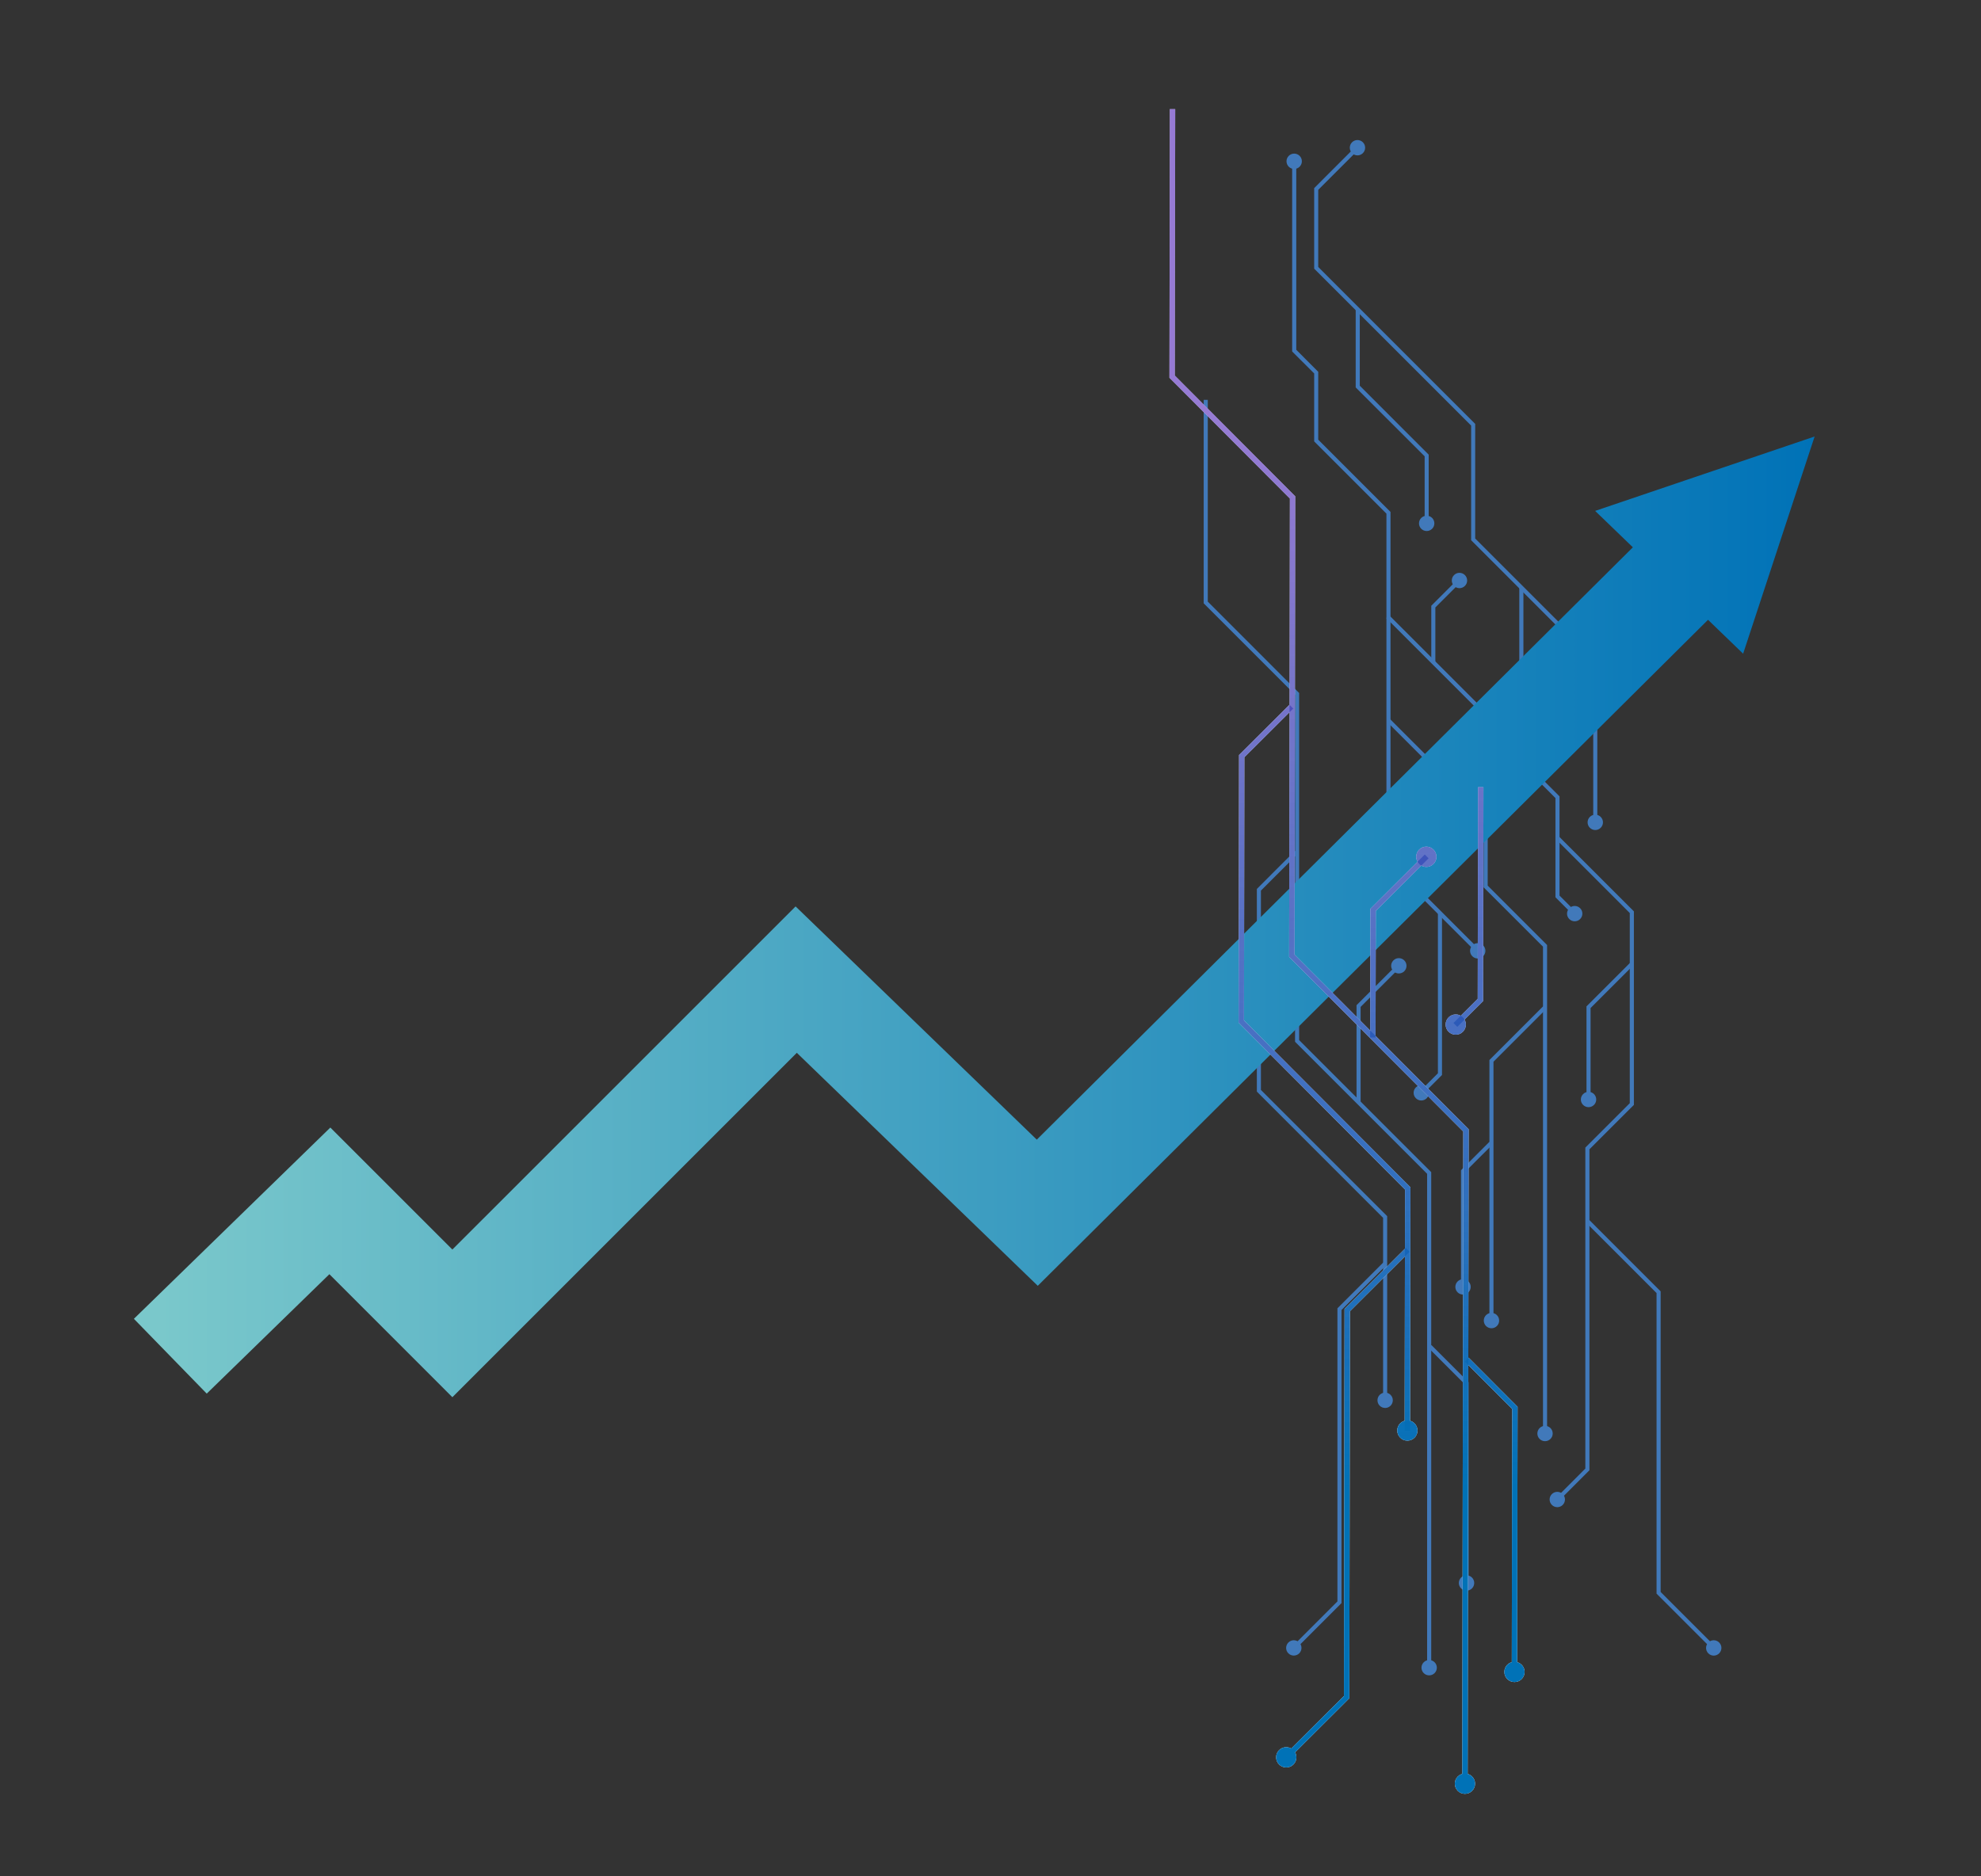 <svg width="95" height="90" viewBox="0 0 95 90" fill="none" xmlns="http://www.w3.org/2000/svg">
<rect x="0" y="0" width="95" height="90" fill="#333333" stroke="none"/>
<path d="M61.966 16.858V7.718H62.163V16.778L63.217 17.833V21.09L66.683 24.555V41.285L70.947 45.55L70.809 45.688L66.487 41.366V24.637L63.022 21.172V17.913L61.966 16.858Z" fill="#4179BA"/>
<path d="M71.126 45.347C71.27 45.49 71.27 45.723 71.126 45.867C70.982 46.011 70.748 46.011 70.606 45.867C70.462 45.723 70.462 45.49 70.606 45.347C70.748 45.203 70.982 45.203 71.126 45.347Z" fill="#4179BA"/>
<path d="M62.432 7.735C62.432 7.533 62.267 7.368 62.063 7.368C61.861 7.368 61.695 7.533 61.695 7.735C61.695 7.939 61.859 8.104 62.063 8.104C62.267 8.104 62.432 7.939 62.432 7.735Z" fill="#4179BA"/>
<path d="M57.724 28.939V19.179H57.92V28.857L62.301 33.239V49.889L68.635 56.222V80.011H68.438V56.302L62.105 49.969V33.32L57.724 28.939Z" fill="#4179BA"/>
<path d="M68.168 79.992C68.168 80.196 68.332 80.36 68.536 80.36C68.739 80.36 68.905 80.196 68.905 79.992C68.905 79.789 68.74 79.624 68.536 79.624C68.334 79.624 68.168 79.789 68.168 79.992Z" fill="#4179BA"/>
<path d="M66.478 29.646L66.617 29.509L71.343 34.234V42.48L74.191 45.328V68.779H73.995V45.408L71.147 42.561V34.316L66.478 29.646Z" fill="#4179BA"/>
<path d="M73.725 68.76C73.725 68.962 73.889 69.128 74.093 69.128C74.296 69.128 74.461 68.963 74.461 68.76C74.461 68.556 74.297 68.391 74.093 68.391C73.889 68.392 73.725 68.557 73.725 68.76Z" fill="#4179BA"/>
<path d="M66.526 34.633L66.664 34.495L68.635 36.465V39.622H68.439V36.547L66.526 34.633Z" fill="#4179BA"/>
<path d="M68.168 39.604C68.168 39.806 68.333 39.972 68.537 39.972C68.74 39.972 68.905 39.808 68.905 39.604C68.905 39.4 68.741 39.235 68.537 39.235C68.334 39.235 68.168 39.4 68.168 39.604Z" fill="#4179BA"/>
<path d="M65.053 52.891V48.215L67.025 46.243L67.164 46.381L65.249 48.297V52.891H65.053Z" fill="#4179BA"/>
<path d="M67.342 46.586C67.486 46.443 67.486 46.209 67.342 46.066C67.198 45.922 66.965 45.922 66.822 46.066C66.678 46.209 66.678 46.443 66.822 46.586C66.965 46.729 67.198 46.729 67.342 46.586Z" fill="#4179BA"/>
<path d="M60.273 52.359V42.639L62.101 40.81L62.24 40.949L60.468 42.719V52.279L66.523 58.333V67.185H66.327V58.415L60.273 52.359Z" fill="#4179BA"/>
<path d="M66.057 67.166C66.057 67.369 66.221 67.534 66.425 67.534C66.629 67.534 66.793 67.37 66.793 67.166C66.793 66.962 66.629 66.798 66.425 66.798C66.222 66.799 66.057 66.963 66.057 67.166Z" fill="#4179BA"/>
<path d="M71.426 63.361V50.845L74.003 48.266L74.141 48.405L71.621 50.926V63.361H71.426Z" fill="#4179BA"/>
<path d="M71.156 63.343C71.156 63.546 71.32 63.711 71.524 63.711C71.727 63.711 71.893 63.547 71.893 63.343C71.893 63.139 71.728 62.974 71.524 62.974C71.32 62.974 71.156 63.139 71.156 63.343Z" fill="#4179BA"/>
<path d="M68.507 64.657L68.646 64.518L70.427 66.299V75.948H70.231V66.381L68.507 64.657Z" fill="#4179BA"/>
<path d="M69.96 75.929C69.96 76.133 70.125 76.297 70.329 76.297C70.533 76.297 70.697 76.133 70.697 75.929C70.697 75.725 70.533 75.561 70.329 75.561C70.125 75.561 69.96 75.726 69.96 75.929Z" fill="#4179BA"/>
<path d="M61.963 78.987L64.137 76.814V62.754L66.356 60.535L66.494 60.673L64.332 62.836V76.895L62.101 79.126L61.963 78.987Z" fill="#4179BA"/>
<path d="M61.785 78.784C61.641 78.928 61.641 79.162 61.785 79.304C61.929 79.447 62.162 79.447 62.305 79.304C62.449 79.16 62.449 78.927 62.305 78.784C62.162 78.64 61.929 78.64 61.785 78.784Z" fill="#4179BA"/>
<path d="M63.022 12.887V9.024L65.042 7.002L65.181 7.141L63.217 9.106V12.805L70.744 20.333V25.83L76.6 31.686V39.462H76.404V31.768L70.549 25.911V20.414L63.022 12.887Z" fill="#4179BA"/>
<path d="M76.871 39.444C76.871 39.647 76.707 39.813 76.503 39.813C76.299 39.813 76.134 39.647 76.134 39.444C76.134 39.242 76.299 39.076 76.503 39.076C76.705 39.076 76.871 39.24 76.871 39.444Z" fill="#4179BA"/>
<path d="M65.358 7.345C65.502 7.201 65.502 6.968 65.358 6.825C65.214 6.681 64.981 6.681 64.838 6.825C64.694 6.968 64.694 7.201 64.838 7.345C64.982 7.489 65.215 7.489 65.358 7.345Z" fill="#4179BA"/>
<path d="M65.013 18.583V14.837H65.209V18.501L68.514 21.808V25.122H68.32V21.888L65.013 18.583Z" fill="#4179BA"/>
<path d="M68.049 25.104C68.049 25.307 68.214 25.471 68.418 25.471C68.62 25.471 68.786 25.307 68.786 25.104C68.786 24.9 68.622 24.736 68.418 24.736C68.214 24.736 68.049 24.9 68.049 25.104Z" fill="#4179BA"/>
<path d="M72.859 36.547V28.18H73.056V36.465L74.788 38.198V42.958L75.598 43.767L75.46 43.906L74.593 43.038V38.279L72.859 36.547Z" fill="#4179BA"/>
<path d="M75.256 44.083C75.4 44.227 75.633 44.227 75.776 44.083C75.92 43.939 75.92 43.706 75.776 43.563C75.632 43.419 75.4 43.419 75.256 43.563C75.112 43.707 75.112 43.939 75.256 44.083Z" fill="#4179BA"/>
<path d="M68.638 31.765V29.056L69.932 27.762L70.071 27.9L68.833 29.137V31.765H68.638Z" fill="#4179BA"/>
<path d="M70.25 28.104C70.394 27.961 70.394 27.728 70.25 27.584C70.106 27.44 69.872 27.44 69.73 27.584C69.586 27.727 69.586 27.961 69.73 28.104C69.872 28.248 70.106 28.248 70.25 28.104Z" fill="#4179BA"/>
<path d="M74.6 71.869L76.026 70.441V55.045L78.157 52.915V43.795L74.642 40.279L74.779 40.141L78.354 43.714V52.997L76.222 55.127V70.522L74.739 72.006L74.6 71.869Z" fill="#4179BA"/>
<path d="M74.421 71.665C74.277 71.808 74.277 72.041 74.421 72.185C74.565 72.329 74.798 72.329 74.941 72.185C75.085 72.041 75.085 71.808 74.941 71.665C74.798 71.522 74.565 71.522 74.421 71.665Z" fill="#4179BA"/>
<path d="M68.076 52.361L68.956 51.481V43.795H69.152V51.563L68.215 52.499L68.076 52.361Z" fill="#4179BA"/>
<path d="M67.899 52.157C67.755 52.301 67.755 52.534 67.899 52.678C68.043 52.822 68.275 52.822 68.419 52.678C68.563 52.534 68.563 52.301 68.419 52.157C68.275 52.014 68.043 52.014 67.899 52.157Z" fill="#4179BA"/>
<path d="M76.081 52.757V48.271L78.18 46.173L78.318 46.312L76.277 48.351V52.757H76.081Z" fill="#4179BA"/>
<path d="M75.811 52.739C75.811 52.942 75.976 53.106 76.18 53.106C76.383 53.106 76.548 52.942 76.548 52.739C76.548 52.535 76.384 52.371 76.18 52.371C75.976 52.371 75.811 52.537 75.811 52.739Z" fill="#4179BA"/>
<path d="M70.062 61.746V56.133L71.424 54.771L71.562 54.91L70.257 56.214V61.746H70.062Z" fill="#4179BA"/>
<path d="M69.792 61.727C69.792 61.93 69.956 62.095 70.16 62.095C70.363 62.095 70.529 61.93 70.529 61.727C70.529 61.523 70.364 61.358 70.16 61.358C69.956 61.359 69.792 61.524 69.792 61.727Z" fill="#4179BA"/>
<path d="M76.073 58.654L76.212 58.514L79.637 61.941V76.36L82.264 78.988L82.127 79.126L79.441 76.441V62.022L76.073 58.654Z" fill="#4179BA"/>
<path d="M81.923 79.305C82.067 79.449 82.299 79.449 82.443 79.305C82.587 79.16 82.587 78.927 82.443 78.784C82.299 78.64 82.067 78.64 81.923 78.784C81.779 78.928 81.779 79.16 81.923 79.305Z" fill="#4179BA"/>
<path d="M87.021 20.937L76.496 24.506L78.305 26.252L49.72 54.664L38.153 43.477L21.694 59.935L15.842 54.084L6.421 63.258L9.914 66.846L15.796 61.118L21.694 67.018L38.212 50.499L49.767 61.675L81.909 29.729L83.593 31.355L87.021 20.937Z" fill="url(#paint0_linear)"/>
<path d="M56.081 18.12L56.1 5.233H56.358L56.338 18.013L62.115 23.807L62.081 45.792L70.431 54.168L70.381 85.58H70.124L70.172 54.275L61.822 45.899L61.857 23.914L56.081 18.12Z" fill="white"/>
<path d="M69.767 85.555C69.767 85.824 69.983 86.042 70.251 86.042C70.52 86.042 70.738 85.825 70.738 85.556C70.738 85.288 70.521 85.07 70.252 85.07C69.985 85.07 69.767 85.287 69.767 85.555Z" fill="white"/>
<path d="M65.707 49.763L65.718 43.589L68.326 40.988L68.508 41.17L65.977 43.696L65.966 49.763H65.707Z" fill="white"/>
<path d="M68.743 41.441C68.933 41.252 68.933 40.944 68.744 40.754C68.554 40.564 68.247 40.562 68.057 40.752C67.867 40.941 67.867 41.249 68.056 41.439C68.246 41.631 68.553 41.631 68.743 41.441Z" fill="white"/>
<path d="M59.398 49.05L59.418 36.215L61.836 33.805L62.018 33.987L59.675 36.322L59.656 48.944L67.639 56.951L67.621 68.639H67.362L67.38 57.058L59.398 49.05Z" fill="white"/>
<path d="M67.005 68.615C67.005 68.883 67.222 69.101 67.49 69.102C67.759 69.102 67.977 68.886 67.977 68.618C67.977 68.349 67.76 68.132 67.491 68.131C67.223 68.13 67.005 68.346 67.005 68.615Z" fill="white"/>
<path d="M70.245 65.306L70.428 65.122L72.776 67.478L72.756 80.219H72.499L72.518 67.585L70.245 65.306Z" fill="white"/>
<path d="M72.142 80.194C72.142 80.463 72.358 80.68 72.626 80.681C72.894 80.681 73.112 80.465 73.113 80.197C73.114 79.929 72.896 79.711 72.627 79.71C72.36 79.709 72.142 79.925 72.142 80.194Z" fill="white"/>
<path d="M61.575 84.216L64.45 81.35L64.479 62.785L67.414 59.859L67.596 60.041L64.737 62.893L64.707 81.459L61.758 84.4L61.575 84.216Z" fill="white"/>
<path d="M61.34 83.947C61.15 84.137 61.15 84.444 61.339 84.634C61.529 84.824 61.836 84.824 62.026 84.636C62.216 84.446 62.217 84.138 62.028 83.948C61.837 83.757 61.53 83.757 61.34 83.947Z" fill="white"/>
<path d="M69.703 49.069L70.865 47.909L70.88 37.76H71.139L71.124 48.017L69.885 49.253L69.703 49.069Z" fill="white"/>
<path d="M69.468 48.799C69.278 48.989 69.278 49.296 69.467 49.487C69.657 49.677 69.964 49.678 70.154 49.488C70.344 49.298 70.345 48.99 70.155 48.8C69.966 48.61 69.658 48.61 69.468 48.799Z" fill="white"/>
<g opacity="0.56">
<g opacity="0.56">
<g opacity="0.56">
<path opacity="0.56" d="M56.081 18.12L56.1 5.233H56.358L56.338 18.013L62.115 23.807L62.081 45.792L70.431 54.168L70.381 85.58H70.124L70.172 54.275L61.822 45.899L61.857 23.914L56.081 18.12Z" fill="url(#paint1_linear)"/>
</g>
<g opacity="0.56">
<path opacity="0.56" d="M69.767 85.555C69.767 85.824 69.983 86.042 70.251 86.042C70.52 86.042 70.738 85.825 70.738 85.556C70.738 85.288 70.521 85.07 70.252 85.07C69.985 85.07 69.767 85.287 69.767 85.555Z" fill="url(#paint2_linear)"/>
</g>
</g>
<g opacity="0.56">
<g opacity="0.56">
<path opacity="0.56" d="M65.707 49.763L65.718 43.589L68.326 40.988L68.508 41.17L65.977 43.696L65.966 49.763H65.707Z" fill="url(#paint3_linear)"/>
</g>
<g opacity="0.56">
<path opacity="0.56" d="M68.743 41.441C68.933 41.252 68.933 40.944 68.744 40.754C68.554 40.564 68.247 40.562 68.057 40.752C67.867 40.941 67.867 41.249 68.056 41.439C68.246 41.631 68.553 41.631 68.743 41.441Z" fill="url(#paint4_linear)"/>
</g>
</g>
<g opacity="0.56">
<g opacity="0.56">
<path opacity="0.56" d="M59.398 49.05L59.418 36.215L61.836 33.805L62.018 33.987L59.675 36.322L59.656 48.944L67.639 56.951L67.621 68.639H67.362L67.38 57.058L59.398 49.05Z" fill="url(#paint5_linear)"/>
</g>
<g opacity="0.56">
<path opacity="0.56" d="M67.005 68.615C67.005 68.883 67.222 69.101 67.49 69.102C67.759 69.102 67.977 68.886 67.977 68.618C67.977 68.349 67.76 68.132 67.491 68.131C67.223 68.13 67.005 68.346 67.005 68.615Z" fill="url(#paint6_linear)"/>
</g>
</g>
<g opacity="0.56">
<g opacity="0.56">
<path opacity="0.56" d="M70.245 65.306L70.428 65.122L72.776 67.478L72.756 80.219H72.499L72.518 67.585L70.245 65.306Z" fill="url(#paint7_linear)"/>
</g>
<g opacity="0.56">
<path opacity="0.56" d="M72.142 80.194C72.142 80.463 72.358 80.68 72.626 80.681C72.894 80.681 73.112 80.465 73.113 80.197C73.114 79.929 72.896 79.711 72.627 79.71C72.36 79.709 72.142 79.925 72.142 80.194Z" fill="url(#paint8_linear)"/>
</g>
</g>
<g opacity="0.56">
<g opacity="0.56">
<path opacity="0.56" d="M61.575 84.216L64.45 81.35L64.479 62.785L67.414 59.859L67.596 60.041L64.737 62.893L64.707 81.459L61.758 84.4L61.575 84.216Z" fill="url(#paint9_linear)"/>
</g>
<g opacity="0.56">
<path opacity="0.56" d="M61.34 83.947C61.15 84.137 61.15 84.444 61.339 84.634C61.529 84.824 61.836 84.824 62.026 84.636C62.216 84.446 62.217 84.138 62.028 83.948C61.837 83.757 61.53 83.757 61.34 83.947Z" fill="url(#paint10_linear)"/>
</g>
</g>
<g opacity="0.56">
<g opacity="0.56">
<path opacity="0.56" d="M69.703 49.069L70.865 47.909L70.88 37.76H71.139L71.124 48.017L69.885 49.253L69.703 49.069Z" fill="url(#paint11_linear)"/>
</g>
<g opacity="0.56">
<path opacity="0.56" d="M69.468 48.799C69.278 48.989 69.278 49.296 69.467 49.487C69.657 49.677 69.964 49.678 70.154 49.488C70.344 49.298 70.345 48.99 70.155 48.8C69.966 48.61 69.658 48.61 69.468 48.799Z" fill="url(#paint12_linear)"/>
</g>
</g>
</g>
<path d="M56.081 18.12L56.1 5.233H56.358L56.338 18.013L62.115 23.807L62.081 45.792L70.431 54.168L70.381 85.58H70.124L70.172 54.275L61.822 45.899L61.857 23.914L56.081 18.12Z" fill="url(#paint13_linear)"/>
<path d="M69.767 85.555C69.767 85.824 69.983 86.042 70.251 86.042C70.52 86.042 70.738 85.825 70.738 85.556C70.738 85.288 70.521 85.07 70.252 85.07C69.985 85.07 69.767 85.287 69.767 85.555Z" fill="url(#paint14_linear)"/>
<path d="M65.707 49.763L65.718 43.589L68.326 40.988L68.508 41.17L65.977 43.696L65.966 49.763H65.707Z" fill="url(#paint15_linear)"/>
<path d="M68.743 41.441C68.933 41.252 68.933 40.944 68.744 40.754C68.554 40.564 68.247 40.562 68.057 40.752C67.867 40.941 67.867 41.249 68.056 41.439C68.246 41.631 68.553 41.631 68.743 41.441Z" fill="url(#paint16_linear)"/>
<path d="M59.398 49.05L59.418 36.215L61.836 33.805L62.018 33.987L59.675 36.322L59.656 48.944L67.639 56.951L67.621 68.639H67.362L67.38 57.058L59.398 49.05Z" fill="url(#paint17_linear)"/>
<path d="M67.005 68.615C67.005 68.883 67.222 69.101 67.49 69.102C67.759 69.102 67.977 68.886 67.977 68.618C67.977 68.349 67.76 68.132 67.491 68.131C67.223 68.13 67.005 68.346 67.005 68.615Z" fill="url(#paint18_linear)"/>
<path d="M70.245 65.306L70.428 65.122L72.776 67.478L72.756 80.219H72.499L72.518 67.585L70.245 65.306Z" fill="url(#paint19_linear)"/>
<path d="M72.142 80.194C72.142 80.463 72.358 80.68 72.626 80.681C72.894 80.681 73.112 80.465 73.113 80.197C73.114 79.929 72.896 79.711 72.627 79.71C72.36 79.709 72.142 79.925 72.142 80.194Z" fill="url(#paint20_linear)"/>
<path d="M61.575 84.216L64.45 81.35L64.479 62.785L67.414 59.859L67.596 60.041L64.737 62.893L64.707 81.459L61.758 84.4L61.575 84.216Z" fill="url(#paint21_linear)"/>
<path d="M61.34 83.947C61.15 84.137 61.15 84.444 61.339 84.634C61.529 84.824 61.836 84.824 62.026 84.636C62.216 84.446 62.217 84.138 62.028 83.948C61.837 83.757 61.53 83.757 61.34 83.947Z" fill="url(#paint22_linear)"/>
<path d="M69.703 49.069L70.865 47.909L70.88 37.76H71.139L71.124 48.017L69.885 49.253L69.703 49.069Z" fill="url(#paint23_linear)"/>
<path d="M69.468 48.799C69.278 48.989 69.278 49.296 69.467 49.487C69.657 49.677 69.964 49.678 70.154 49.488C70.344 49.298 70.345 48.99 70.155 48.8C69.966 48.61 69.658 48.61 69.468 48.799Z" fill="url(#paint24_linear)"/>
<defs>
<linearGradient id="paint0_linear" x1="6.42" y1="43.977" x2="87.021" y2="43.977" gradientUnits="userSpaceOnUse">
<stop offset="0.015" stop-color="#7AC8CB"/>
<stop offset="1" stop-color="#0072B7"/>
</linearGradient>
<linearGradient id="paint1_linear" x1="63.216" y1="14.571" x2="63.325" y2="75.135" gradientUnits="userSpaceOnUse">
<stop stop-color="#7C18FF"/>
<stop offset="0.327" stop-color="#895AB2"/>
<stop offset="1" stop-color="#0072B7"/>
</linearGradient>
<linearGradient id="paint2_linear" x1="70.125" y1="14.559" x2="70.234" y2="75.123" gradientUnits="userSpaceOnUse">
<stop stop-color="#7C18FF"/>
<stop offset="0.327" stop-color="#895AB2"/>
<stop offset="1" stop-color="#0072B7"/>
</linearGradient>
<linearGradient id="paint3_linear" x1="67.053" y1="14.565" x2="67.162" y2="75.128" gradientUnits="userSpaceOnUse">
<stop stop-color="#7C18FF"/>
<stop offset="0.327" stop-color="#895AB2"/>
<stop offset="1" stop-color="#0072B7"/>
</linearGradient>
<linearGradient id="paint4_linear" x1="68.353" y1="14.562" x2="68.462" y2="75.126" gradientUnits="userSpaceOnUse">
<stop stop-color="#7C18FF"/>
<stop offset="0.327" stop-color="#895AB2"/>
<stop offset="1" stop-color="#0072B7"/>
</linearGradient>
<linearGradient id="paint5_linear" x1="63.449" y1="14.571" x2="63.558" y2="75.135" gradientUnits="userSpaceOnUse">
<stop stop-color="#7C18FF"/>
<stop offset="0.327" stop-color="#895AB2"/>
<stop offset="1" stop-color="#0072B7"/>
</linearGradient>
<linearGradient id="paint6_linear" x1="67.394" y1="14.565" x2="67.503" y2="75.127" gradientUnits="userSpaceOnUse">
<stop stop-color="#7C18FF"/>
<stop offset="0.327" stop-color="#895AB2"/>
<stop offset="1" stop-color="#0072B7"/>
</linearGradient>
<linearGradient id="paint7_linear" x1="71.418" y1="14.556" x2="71.526" y2="75.12" gradientUnits="userSpaceOnUse">
<stop stop-color="#7C18FF"/>
<stop offset="0.327" stop-color="#895AB2"/>
<stop offset="1" stop-color="#0072B7"/>
</linearGradient>
<linearGradient id="paint8_linear" x1="72.51" y1="14.555" x2="72.618" y2="75.118" gradientUnits="userSpaceOnUse">
<stop stop-color="#7C18FF"/>
<stop offset="0.327" stop-color="#895AB2"/>
<stop offset="1" stop-color="#0072B7"/>
</linearGradient>
<linearGradient id="paint9_linear" x1="64.482" y1="14.569" x2="64.591" y2="75.133" gradientUnits="userSpaceOnUse">
<stop stop-color="#7C18FF"/>
<stop offset="0.327" stop-color="#895AB2"/>
<stop offset="1" stop-color="#0072B7"/>
</linearGradient>
<linearGradient id="paint10_linear" x1="61.558" y1="14.574" x2="61.667" y2="75.138" gradientUnits="userSpaceOnUse">
<stop stop-color="#7C18FF"/>
<stop offset="0.327" stop-color="#895AB2"/>
<stop offset="1" stop-color="#0072B7"/>
</linearGradient>
<linearGradient id="paint11_linear" x1="70.369" y1="14.558" x2="70.478" y2="75.122" gradientUnits="userSpaceOnUse">
<stop stop-color="#7C18FF"/>
<stop offset="0.327" stop-color="#895AB2"/>
<stop offset="1" stop-color="#0072B7"/>
</linearGradient>
<linearGradient id="paint12_linear" x1="69.749" y1="14.56" x2="69.857" y2="75.123" gradientUnits="userSpaceOnUse">
<stop stop-color="#7C18FF"/>
<stop offset="0.327" stop-color="#895AB2"/>
<stop offset="1" stop-color="#0072B7"/>
</linearGradient>
<linearGradient id="paint13_linear" x1="63.62" y1="71.516" x2="63.09" y2="20.097" gradientUnits="userSpaceOnUse">
<stop stop-color="#0072B7"/>
<stop offset="1" stop-color="#5931B7" stop-opacity="0.6"/>
</linearGradient>
<linearGradient id="paint14_linear" x1="70.107" y1="71.449" x2="69.578" y2="20.031" gradientUnits="userSpaceOnUse">
<stop stop-color="#0072B7"/>
<stop offset="1" stop-color="#5931B7" stop-opacity="0.6"/>
</linearGradient>
<linearGradient id="paint15_linear" x1="67.376" y1="71.477" x2="66.847" y2="20.058" gradientUnits="userSpaceOnUse">
<stop stop-color="#0072B7"/>
<stop offset="1" stop-color="#5931B7" stop-opacity="0.6"/>
</linearGradient>
<linearGradient id="paint16_linear" x1="68.713" y1="71.464" x2="68.183" y2="20.044" gradientUnits="userSpaceOnUse">
<stop stop-color="#0072B7"/>
<stop offset="1" stop-color="#5931B7" stop-opacity="0.6"/>
</linearGradient>
<linearGradient id="paint17_linear" x1="63.709" y1="71.515" x2="63.179" y2="20.096" gradientUnits="userSpaceOnUse">
<stop stop-color="#0072B7"/>
<stop offset="1" stop-color="#5931B7" stop-opacity="0.6"/>
</linearGradient>
<linearGradient id="paint18_linear" x1="67.52" y1="71.476" x2="66.991" y2="20.058" gradientUnits="userSpaceOnUse">
<stop stop-color="#0072B7"/>
<stop offset="1" stop-color="#5931B7" stop-opacity="0.6"/>
</linearGradient>
<linearGradient id="paint19_linear" x1="71.563" y1="71.434" x2="71.033" y2="20.015" gradientUnits="userSpaceOnUse">
<stop stop-color="#0072B7"/>
<stop offset="1" stop-color="#5931B7" stop-opacity="0.6"/>
</linearGradient>
<linearGradient id="paint20_linear" x1="72.537" y1="71.424" x2="72.008" y2="20.006" gradientUnits="userSpaceOnUse">
<stop stop-color="#0072B7"/>
<stop offset="1" stop-color="#5931B7" stop-opacity="0.6"/>
</linearGradient>
<linearGradient id="paint21_linear" x1="64.579" y1="71.506" x2="64.049" y2="20.087" gradientUnits="userSpaceOnUse">
<stop stop-color="#0072B7"/>
<stop offset="1" stop-color="#5931B7" stop-opacity="0.6"/>
</linearGradient>
<linearGradient id="paint22_linear" x1="61.552" y1="71.537" x2="61.022" y2="20.118" gradientUnits="userSpaceOnUse">
<stop stop-color="#0072B7"/>
<stop offset="1" stop-color="#5931B7" stop-opacity="0.6"/>
</linearGradient>
<linearGradient id="paint23_linear" x1="70.709" y1="71.443" x2="70.18" y2="20.024" gradientUnits="userSpaceOnUse">
<stop stop-color="#0072B7"/>
<stop offset="1" stop-color="#5931B7" stop-opacity="0.6"/>
</linearGradient>
<linearGradient id="paint24_linear" x1="70.04" y1="71.449" x2="69.511" y2="20.031" gradientUnits="userSpaceOnUse">
<stop stop-color="#0072B7"/>
<stop offset="1" stop-color="#5931B7" stop-opacity="0.6"/>
</linearGradient>
</defs>
</svg>
